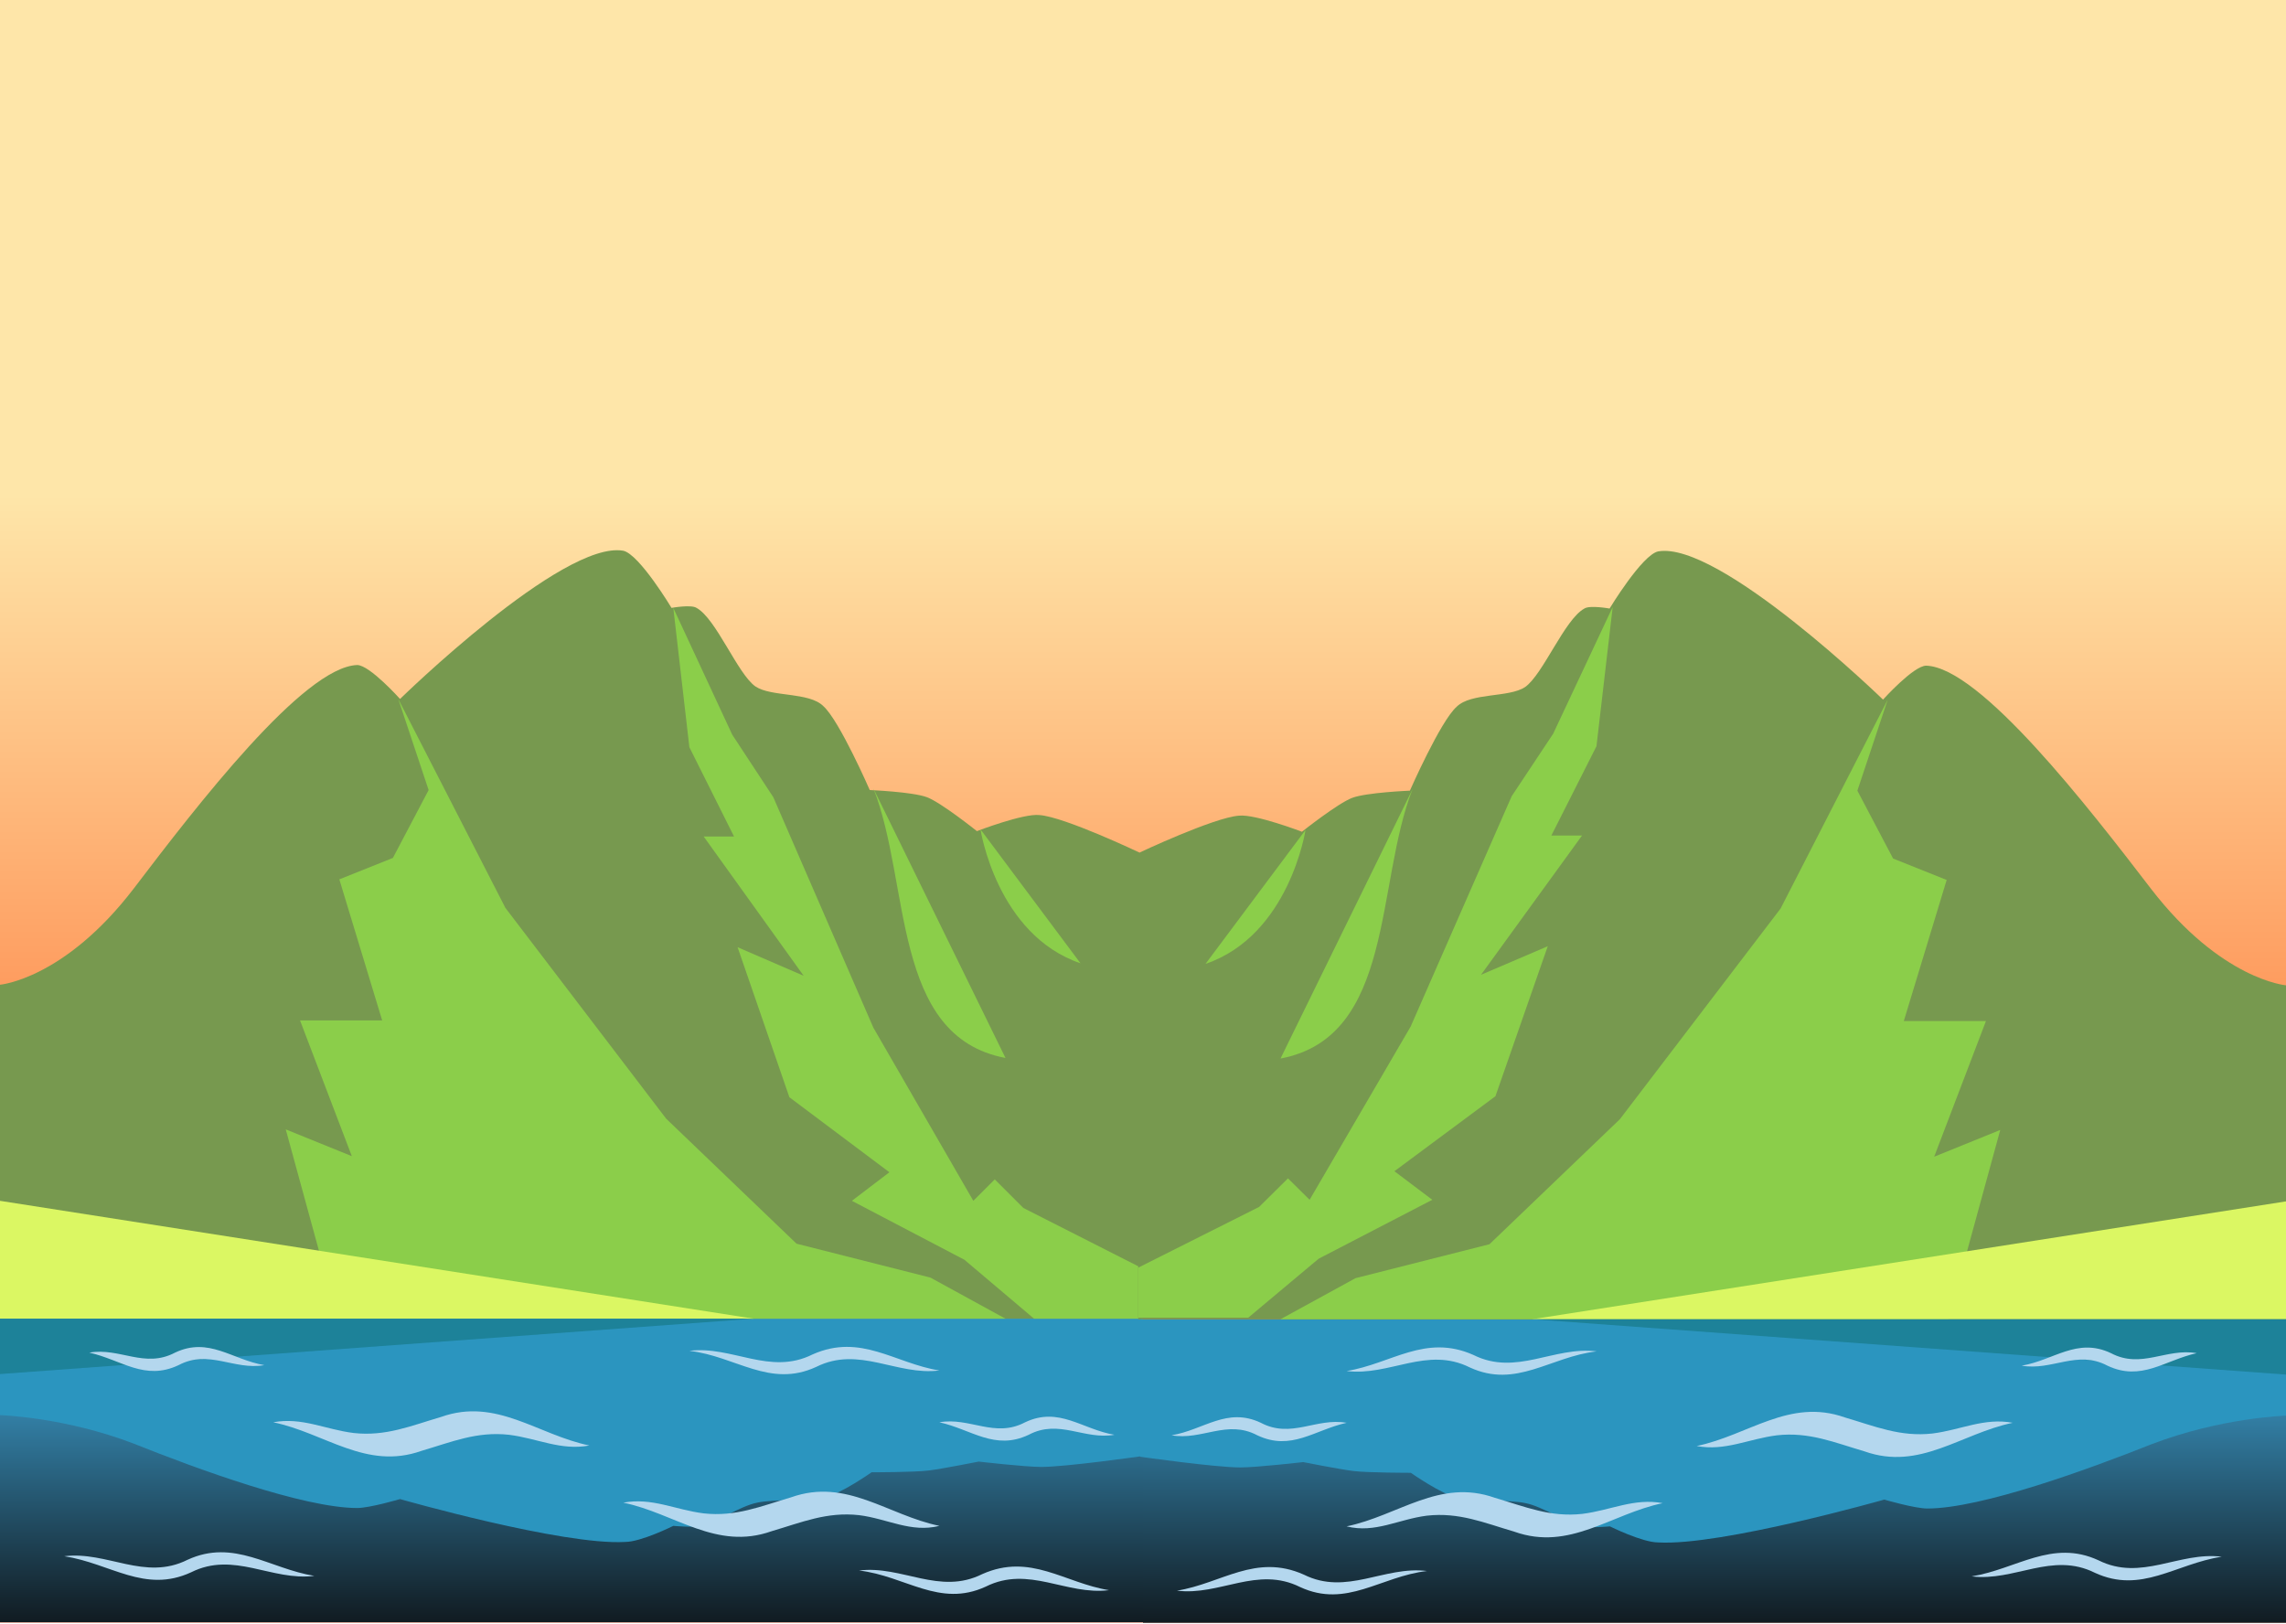 <svg width="1440" height="1023" viewBox="0 0 1440 1023" fill="none" xmlns="http://www.w3.org/2000/svg">
<rect width="1440" height="1022" fill="url(#paint0_linear_215_296)"/>
<path d="M0 830.661H720V1021.91H0V830.661Z" fill="url(#paint1_linear_215_296)"/>
<path d="M0 891.411C0 891.411 40.5 892.536 84.375 909.411C123.75 925.161 191.25 949.911 225 949.911C232.875 949.911 252 944.286 252 944.286C252 944.286 354.375 973.536 393.75 971.286C403.875 971.286 424.125 961.161 424.125 961.161C424.125 961.161 436.5 962.286 439.875 961.161C452.25 958.911 465.75 948.786 477 946.536C487.125 944.286 510.75 945.411 519.75 943.161C529.875 940.911 549 927.411 549 927.411C549 927.411 576 927.411 585 926.286C594 925.161 616.5 920.661 616.5 920.661C616.5 920.661 645.75 924.036 655.875 924.036C671.625 924.036 718.875 917.286 718.875 917.286V830.661H0V891.411Z" fill="#2B95BF"/>
<path d="M0 620.286C0 620.286 40.5 616.911 84.375 559.536C123.75 507.786 191.25 420.036 225 418.911C232.875 418.911 252 440.286 252 440.286C252 440.286 354.375 340.161 392.625 346.911C402.75 349.161 423 382.911 423 382.911C423 382.911 435.375 380.661 438.75 382.911C451.125 389.661 464.625 424.536 475.875 432.411C486 439.161 509.625 435.786 518.625 444.786C528.75 453.786 547.875 497.661 547.875 497.661C547.875 497.661 574.875 498.786 583.875 502.161C592.875 505.536 615.375 523.536 615.375 523.536C615.375 523.536 644.625 512.286 654.75 513.411C670.5 514.536 717.75 537.036 717.75 537.036V830.661H0V620.286Z" fill="#77994F"/>
<path d="M633.374 666.411L550.124 496.536C573.749 556.161 561.374 652.911 633.374 666.411Z" fill="#8BCE4A"/>
<path d="M617.624 522.411C617.624 522.411 627.749 588.786 680.624 606.786L617.624 522.411Z" fill="#8BCE4A"/>
<path d="M212.625 830.661L180 711.411L221.625 728.286L189 642.786H240.75L213.75 553.911L247.5 540.411L270 497.661L250.875 440.286L318.375 571.911L419.625 704.661L501.75 783.411L586.125 804.786L633.375 830.661H212.625Z" fill="#8BCE4A"/>
<path d="M424.125 382.911L434.249 470.661L462.374 526.911H443.25L506.25 614.661L464.624 596.661L497.25 691.161L560.249 738.411L536.625 756.411L607.499 793.536L651.375 830.661H720V799.161L644.624 760.911L626.625 742.911L613.124 756.411L550.125 647.286L487.124 502.161L461.25 462.786L424.125 382.911Z" fill="#8BCE4A"/>
<path d="M474.75 830.661H0V756.411L474.75 830.661Z" fill="#DBF763"/>
<path d="M474.75 830.661H0V865.536L474.75 830.661Z" fill="#1D8299"/>
<path d="M56.25 852.036C75.375 848.661 91.125 862.161 110.25 852.036C131.625 841.911 146.25 856.536 166.5 859.911C147.375 863.286 131.625 849.786 112.5 859.911C91.125 870.036 76.5 856.536 56.25 852.036Z" fill="#B4D7EE"/>
<path d="M591.751 895.911C610.876 892.536 626.626 906.036 645.751 895.911C667.126 885.786 681.751 900.411 702.001 903.786C682.876 907.161 667.126 893.661 648.001 903.786C626.626 913.911 612.001 900.411 591.751 895.911Z" fill="#B4D7EE"/>
<path d="M172.125 895.911C190.125 892.536 204.75 900.411 222.75 902.661C243 904.911 258.75 898.161 277.875 892.536C312.75 880.161 338.625 903.786 371.25 910.536C353.25 913.911 338.625 906.036 320.625 903.786C300.375 901.536 284.625 908.286 265.5 913.911C230.625 926.286 204.75 902.661 172.125 895.911Z" fill="#B4D7EE"/>
<path d="M392.627 946.536C410.627 943.161 425.252 951.036 443.252 953.286C463.502 955.536 479.252 948.786 498.377 943.161C533.252 930.786 559.127 954.411 591.752 961.161C573.752 965.661 559.127 956.661 541.127 954.411C520.877 952.161 505.127 958.911 486.002 964.536C451.127 976.911 425.252 953.286 392.627 946.536Z" fill="#B4D7EE"/>
<path d="M434.251 850.911C461.251 847.536 484.876 866.661 511.876 853.161C542.251 839.661 563.626 858.786 591.751 863.286C564.751 866.661 541.126 847.536 514.126 861.036C484.876 874.536 463.501 854.286 434.251 850.911Z" fill="#B4D7EE"/>
<path d="M541.126 989.286C568.126 985.911 591.751 1005.04 618.751 991.536C649.126 978.036 670.501 997.161 698.626 1001.66C671.626 1005.04 648.001 985.911 621.001 999.411C591.751 1012.91 570.376 992.661 541.126 989.286Z" fill="#B4D7EE"/>
<path d="M40.501 980.286C67.501 976.911 91.126 996.036 118.126 982.536C147.376 969.036 169.876 988.161 198.001 992.661C171.001 996.036 147.376 976.911 120.376 990.411C91.126 1003.91 69.751 984.786 40.501 980.286Z" fill="#B4D7EE"/>
<path d="M1440 830.998H720V1022.22H1440V830.998Z" fill="url(#paint2_linear_215_296)"/>
<path d="M1440 891.738C1440 891.738 1399.33 892.863 1355.27 909.735C1315.73 925.483 1247.95 950.229 1214.06 950.229C1206.15 950.229 1186.95 944.605 1186.95 944.605C1186.95 944.605 1084.15 973.85 1044.61 971.6C1034.44 971.6 1014.11 961.477 1014.11 961.477C1014.11 961.477 1001.68 962.602 998.289 961.477C985.863 959.227 972.306 949.104 961.009 946.854C950.842 944.605 927.119 945.729 918.081 943.48C907.914 941.23 888.709 927.732 888.709 927.732C888.709 927.732 861.596 927.732 852.559 926.608C843.521 925.483 820.927 920.983 820.927 920.983C820.927 920.983 791.555 924.358 781.388 924.358C765.572 924.358 718.125 917.609 718.125 917.609V830.998H1440V891.738Z" fill="#2B95BF"/>
<path d="M1440 620.658C1440 620.658 1399.2 617.284 1355.01 559.918C1315.34 508.176 1247.35 420.44 1213.35 419.315C1205.42 419.315 1186.16 440.687 1186.16 440.687C1186.16 440.687 1083.03 340.578 1044.5 347.327C1034.3 349.576 1013.91 383.321 1013.91 383.321C1013.91 383.321 1001.44 381.071 998.041 383.321C985.575 390.07 971.976 424.939 960.644 432.813C950.445 439.562 926.647 436.187 917.581 445.186C907.382 454.185 888.118 498.053 888.118 498.053C888.118 498.053 860.92 499.177 851.854 502.552C842.788 505.926 820.124 523.924 820.124 523.924C820.124 523.924 790.66 512.675 780.461 513.8C764.596 514.925 717 537.421 717 537.421V831H1440V620.658Z" fill="#77994F"/>
<path d="M806.626 666.775L889.876 496.927C866.251 556.543 878.626 653.277 806.626 666.775Z" fill="#8BCE4A"/>
<path d="M822.376 522.798C822.376 522.798 812.251 589.162 759.376 607.159L822.376 522.798Z" fill="#8BCE4A"/>
<path d="M1227.38 830.998L1260 711.767L1218.37 728.64L1251 643.154H1199.25L1226.25 554.293L1192.5 540.795L1170 498.052L1189.13 440.686L1121.63 572.29L1020.38 705.018L938.25 783.756L853.875 805.127L806.625 830.998H1227.38Z" fill="#8BCE4A"/>
<path d="M1015.88 382.321L1005.65 470.056L977.238 526.297H996.557L932.918 614.033L974.965 596.036L942.009 690.521L878.37 737.763L902.235 755.76L830.641 792.879L786.321 829.998H717.001V798.503L793.14 760.259L811.322 742.262L824.959 755.76L888.598 646.653L952.237 501.551L978.374 462.183L1015.88 382.321Z" fill="#8BCE4A"/>
<path d="M965.25 830.998H1440V756.76L965.25 830.998Z" fill="#DBF763"/>
<path d="M965.25 830.998H1440V865.867L965.25 830.998Z" fill="#1D8299"/>
<path d="M1383.75 852.37C1364.62 848.995 1348.87 862.493 1329.75 852.37C1308.37 842.246 1293.75 856.869 1273.5 860.243C1292.62 863.618 1308.37 850.12 1327.5 860.243C1348.87 870.367 1363.5 856.869 1383.75 852.37Z" fill="#B4D7EE"/>
<path d="M848.249 896.237C829.124 892.863 813.374 906.361 794.249 896.237C772.874 886.114 758.249 900.737 737.999 904.111C757.124 907.486 772.874 893.988 791.999 904.111C813.374 914.235 827.999 900.737 848.249 896.237Z" fill="#B4D7EE"/>
<path d="M1267.87 896.237C1249.87 892.863 1235.25 900.737 1217.25 902.986C1197 905.236 1181.25 898.487 1162.12 892.863C1127.25 880.49 1101.37 904.111 1068.75 910.86C1086.75 914.235 1101.37 906.361 1119.37 904.111C1139.62 901.862 1155.37 908.611 1174.5 914.235C1209.37 926.608 1235.25 902.986 1267.87 896.237Z" fill="#B4D7EE"/>
<path d="M1047.37 946.854C1029.37 943.48 1014.75 951.354 996.748 953.603C976.498 955.853 960.748 949.104 941.623 943.48C906.748 931.107 880.873 954.728 848.248 961.477C866.248 965.976 880.873 956.978 898.873 954.728C919.123 952.478 934.873 959.227 953.998 964.851C988.873 977.224 1014.75 953.603 1047.37 946.854Z" fill="#B4D7EE"/>
<path d="M1005.75 851.245C978.749 847.87 955.124 866.992 928.124 853.494C897.749 839.997 876.374 859.119 848.249 863.618C875.249 866.992 898.874 847.87 925.874 861.368C955.124 874.866 976.499 854.619 1005.75 851.245Z" fill="#B4D7EE"/>
<path d="M898.874 989.597C871.874 986.223 848.249 1005.34 821.249 991.847C790.874 978.349 769.499 997.471 741.374 1001.97C768.374 1005.34 791.999 986.223 818.999 999.721C848.249 1013.22 869.624 992.972 898.874 989.597Z" fill="#B4D7EE"/>
<path d="M1399.5 980.599C1372.5 977.224 1348.87 996.346 1321.87 982.848C1292.62 969.351 1270.12 988.473 1242 992.972C1269 996.346 1292.62 977.224 1319.62 990.722C1348.87 1004.22 1370.25 985.098 1399.5 980.599Z" fill="#B4D7EE"/>
<defs>
<linearGradient id="paint0_linear_215_296" x1="720" y1="0" x2="720" y2="1022" gradientUnits="userSpaceOnUse">
<stop offset="0.11" stop-color="#FEE6A9"/>
<stop offset="0.305" stop-color="#FEE6A9"/>
<stop offset="1" stop-color="#FF3D00"/>
</linearGradient>
<linearGradient id="paint1_linear_215_296" x1="360" y1="830.661" x2="360" y2="1021.91" gradientUnits="userSpaceOnUse">
<stop stop-color="#42ADE2"/>
<stop offset="1" stop-color="#111B21"/>
</linearGradient>
<linearGradient id="paint2_linear_215_296" x1="1080" y1="830.998" x2="1080" y2="1022.22" gradientUnits="userSpaceOnUse">
<stop stop-color="#42ADE2"/>
<stop offset="1" stop-color="#111B21"/>
</linearGradient>
</defs>
</svg>
